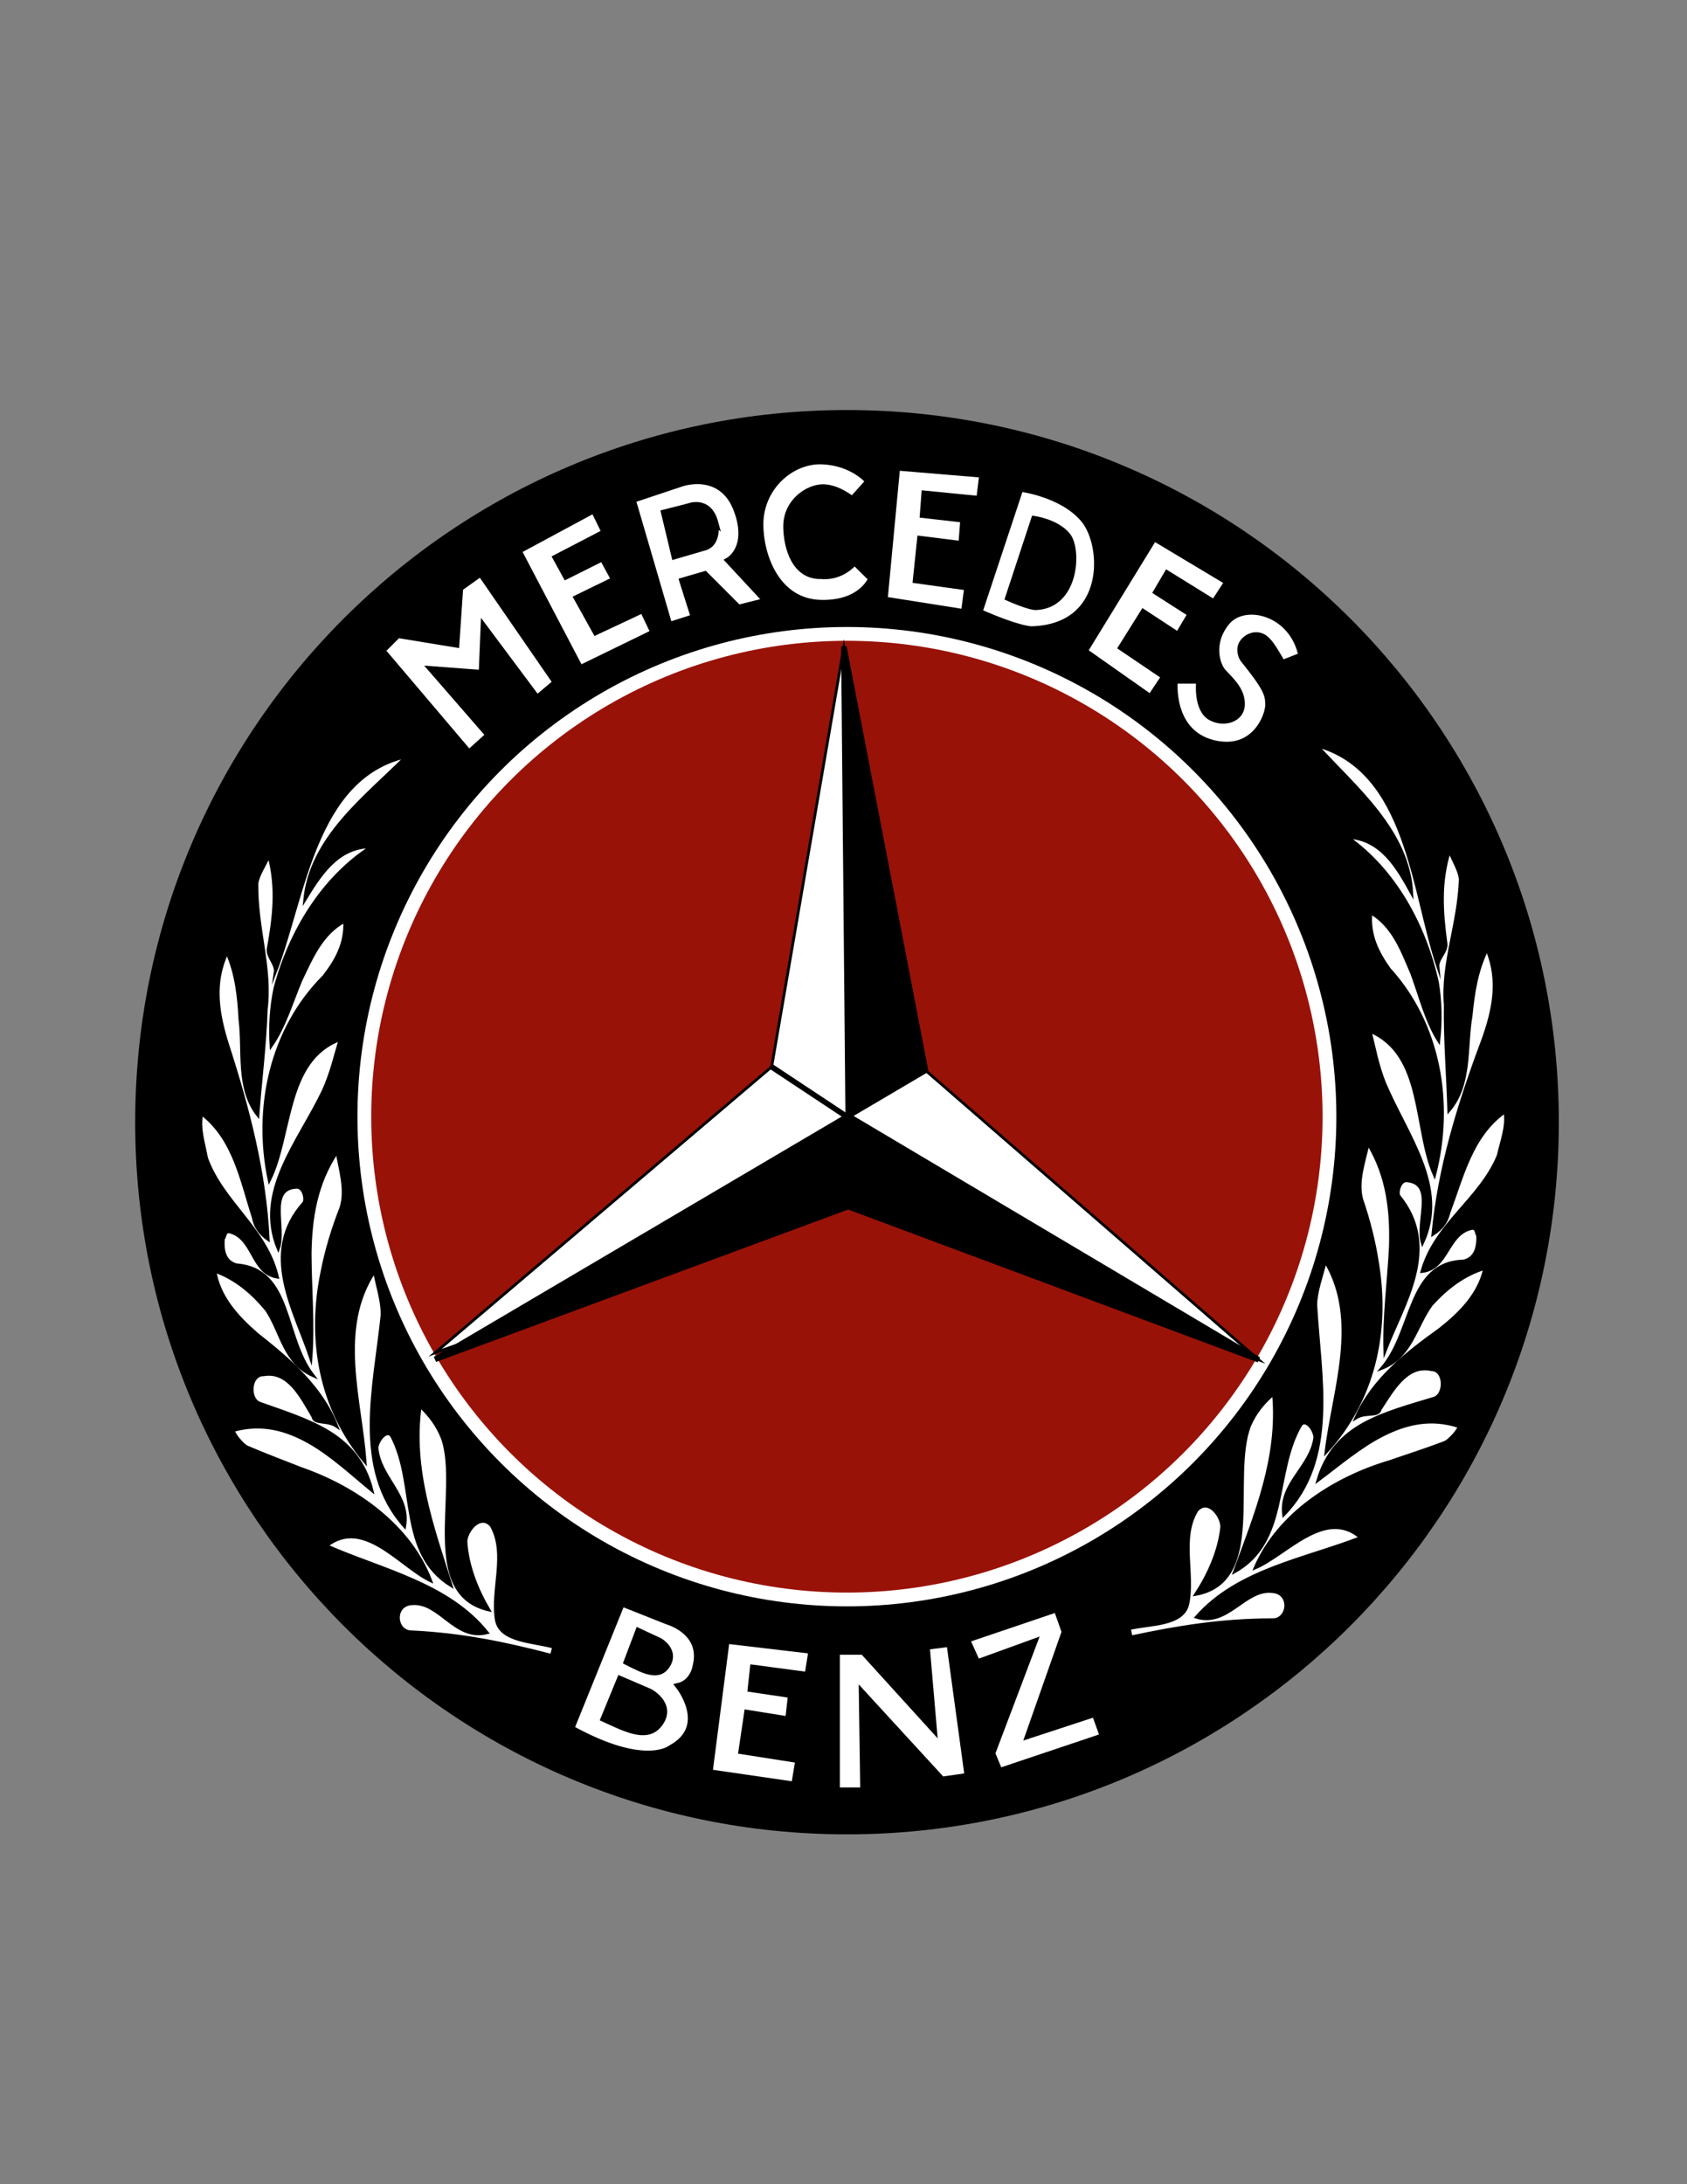 <?xml version="1.0" encoding="utf-8"?>
<!-- Generator: Adobe Illustrator 16.0.0, SVG Export Plug-In . SVG Version: 6.00 Build 0)  -->
<!DOCTYPE svg PUBLIC "-//W3C//DTD SVG 1.1//EN" "http://www.w3.org/Graphics/SVG/1.1/DTD/svg11.dtd">
<svg version="1.1" xmlns="http://www.w3.org/2000/svg" xmlns:xlink="http://www.w3.org/1999/xlink" x="0px" y="0px" width="612px"
	 height="792px" viewBox="0 0 612 792" enable-background="new 0 0 612 792" xml:space="preserve">
<rect x="0" y="0" width="612" height="792" fill="#808080" stroke="none"/>
<g id="Layer_1">
	<g id="benz_copy">
		<g>
			<g>
				<path stroke="#000000" stroke-width="2" stroke-miterlimit="10" d="M307.271,149.683
					c-142.099,0-257.231,115.133-257.231,257.231s115.133,257.231,257.231,257.231s257.231-115.133,257.231-257.231
					S449.369,149.683,307.271,149.683z M157.866,492.898L157.866,492.898 M306.132,234.519 M456.604,493.041L456.604,493.041
					 M456.604,493.041c-30.181,50.253-86.553,86.27-149.333,86.27c-62.78,0-119.367-36.302-149.405-86.412l0,0
					c-13.667-24.77-22.991-55.804-22.991-85.984c0-93.957,77.871-170.26,171.257-172.396l0,0
					c94.384,0.997,173.534,77.728,173.534,172.396C479.666,437.379,470.412,468.271,456.604,493.041L456.604,493.041z"/>
			</g>
		</g>
	</g>
	<g id="Layer_5">
		<circle fill="#991208" stroke="#FFFFFF" stroke-width="5" stroke-miterlimit="10" cx="307.234" cy="404.915" r="175.061"/>
	</g>
	<polygon fill="#FFFFFF" stroke="#000000" stroke-miterlimit="10" points="456.604,493.041 335.742,388.123 306.132,234.519 
		279.938,386.842 157.866,490.501 307.698,437.521 	"/>
	<polygon stroke="#000000" stroke-width="2" stroke-miterlimit="10" points="306.132,234.519 307.698,404.642 335.742,388.123 	"/>
	<g id="Layer_2">
		
			<line fill="none" stroke="#000000" stroke-width="2" stroke-miterlimit="10" x1="307.234" y1="404.915" x2="279.938" y2="386.842"/>
	</g>
	<polygon stroke="#000000" stroke-width="2" stroke-miterlimit="10" points="157.866,492.898 307.698,404.642 456.604,493.041 
		307.698,437.521 	"/>
</g>
<g id="Layer_4">
	<polygon fill="#FFFFFF" stroke="#000000" stroke-width="2" stroke-miterlimit="10" points="170.148,272.808 138.832,235.924 
		144.399,230.357 165.625,233.836 167.017,213.307 174.325,208.088 201.465,247.407 194.854,252.975 175.367,226.877 
		174.672,243.928 156.229,242.535 177.107,266.545 	"/>
	<polygon fill="#FFFFFF" stroke="#000000" stroke-width="2" stroke-miterlimit="10" points="188.242,199.736 215.383,185.121 
		219.21,192.951 201.465,202.173 205.292,209.133 218.516,202.52 222.691,210.176 209.121,216.786 216.08,229.313 233.13,221.31 
		236.956,229.313 210.509,242.188 	"/>
	<path fill="#FFFFFF" stroke="#000000" stroke-width="2" stroke-miterlimit="10" d="M264.097,203.217c0,0,8.178-4.35,3.132-18.096
		c-5.433-14.801-19.833-9.742-19.833-9.742l-17.746,5.916l13.222,45.234l8.699-2.784l-4.175-13.222l8.351-2.436l12.179,12.178
		l9.742-2.435L264.097,203.217z M255.92,198.519l-11.309,3.306l-3.828-16.006l8.873-2.262c0,0,7.481-3.131,9.917,5.916
		C259.573,189.473,260.965,196.779,255.92,198.519z"/>
	<path fill="#FFFFFF" stroke="#000000" stroke-width="2" stroke-miterlimit="10" d="M315.942,209.828c0,0-3.417,9.016-18.093,8.698
		c-16.094-0.348-21.922-17.224-21.922-28.358c0-13.483,11.309-23.313,22.443-22.791c11.135,0.521,16.527,7.168,16.527,7.168
		l-5.741,6.402c0,0-5.219-4.35-10.612-4.35s-13.57,5.22-13.396,14.614c0.139,7.487,3.132,18.094,12.875,17.746
		c0,0,6.524,1.044,12.005-4.959L315.942,209.828z"/>
	<polygon fill="#FFFFFF" stroke="#000000" stroke-width="2" stroke-miterlimit="10" points="325.523,169.628 356.243,172.191 
		355.178,180.842 335.273,178.883 334.684,186.805 349.375,188.479 348.696,197.173 333.716,195.308 332.142,210.478 
		350.796,213.076 349.638,221.87 321.018,217.352 	"/>
	<path fill="#FFFFFF" stroke="#000000" stroke-width="2" stroke-miterlimit="10" d="M393.189,188.603
		c-7.654-9.396-22.965-11.31-22.965-11.31l-14.789,44.577c14.788,6.477,18.877,6.225,18.877,6.225
		C402.062,227.225,400.845,197.997,393.189,188.603z M375.704,220.209c0,0-2.184,0.136-10.085-3.35l9.477-28.779
		c0,0,8.18,1.03,12.269,6.086C391.454,199.222,390.528,219.741,375.704,220.209z"/>
	<polygon fill="#FFFFFF" stroke="#000000" stroke-width="2" stroke-miterlimit="10" points="418.691,195.216 445.141,211.05 
		440.374,218.346 423.368,207.819 419.349,214.671 431.801,222.646 427.361,230.153 414.735,221.878 406.639,234.803 
		422.241,245.354 417.325,252.738 393.623,236.074 	"/>
	<path fill="#FFFFFF" stroke="#000000" stroke-width="2" stroke-miterlimit="10" d="M472.002,237.664
		c-3.305-15.658-20.54-19.664-26.861-12.004c-6.281,7.611-3.411,15.701-1.323,17.919c3.057,3.248,6.959,6.785,6.785,12.005
		c-0.173,5.22-6.394,7.308-11.31,4.697c-5.593-2.97-4.349-13.396-4.349-13.396h-8.699c0,0-2.001,19.765,15.484,22.792
		c13.57,2.349,18.269-10.178,18.269-14.093c0-3.914-0.783-6.133-9.265-16.702c0,0-1.957-3.262,0-6.002s6.394-4.045,9.395-0.392
		c0,0,1.305,1.044,5.089,7.829L472.002,237.664z"/>
	<path fill="#FFFFFF" stroke="#000000" stroke-width="2" stroke-miterlimit="10" d="M252.267,604.108
		c3.131-12.396-10.178-16.05-10.178-16.05l-16.441-6.524l-18.268,45.147c26.88,14.876,36.014,7.047,36.014,7.047
		c14.354-7.829,2.609-22.443,2.609-22.443C251.483,609.979,252.267,604.108,252.267,604.108z M239.74,624.594
		c-4.437,6.786-12.357,2.623-20.878-1.305l6.002-14.628l10.961,4.712C235.825,613.373,244.176,617.809,239.74,624.594z
		 M242.22,603.688c-3.188,5.282-8.882,2.042-15.007-1.016l4.314-11.387l7.879,3.668C239.406,594.954,245.409,598.406,242.22,603.688
		z"/>
	<polygon fill="#FFFFFF" stroke="#000000" stroke-width="2" stroke-miterlimit="10" points="303.677,649.125 303.677,599.02 
		313.072,599.02 338.908,627.465 336.3,597.192 344.389,596.147 350.912,643.906 341.778,645.211 312.55,613.373 313.072,649.125 	
		"/>
	<polygon fill="#FFFFFF" stroke="#000000" stroke-width="2" stroke-miterlimit="10" points="350.912,594.583 383.272,583.622 
		386.143,591.712 372.834,629.553 397.104,621.592 399.975,629.553 362.656,642.079 360.047,635.787 375.443,595.104 
		354.566,602.673 	"/>
	<polygon fill="#FFFFFF" stroke="#000000" stroke-width="2" stroke-miterlimit="10" points="263.652,595.04 294.267,598.646 
		292.908,607.255 273.083,604.622 272.224,612.519 286.851,614.691 285.876,623.358 270.969,620.984 268.88,635.046 
		289.525,638.278 288.068,647.027 257.529,642.585 	"/>
	<path fill="#FFFFFF" stroke="#000000" stroke-miterlimit="10" d="M200.829,597.264c-7.236-2.049-19.4-1.973-20.766-9.855
		c-1.877-10.84,3.958-24.027-1.861-34.184c-3.809-4.414-8.867,1.535-9.171,5.648c0.551,9.037,4.058,17.564,8.379,24.936
		c-25.354-5.758-10.465-42.844-16.834-62.039c-1.838-4.754-4.491-8.355-8.13-11.785c-3.143,22.873,4.553,43.867,11.262,65.033
		c-19.31-11.879-12.396-36.42-21.55-54.117c-1.497-2.785-4.927,0.854-5.4,3.98c0.892,11.01,12.11,17.186,10.046,28.707
		c-18.875-21.09-10.844-50.896-8.213-76.725c0.133-5.098-1.877-10.838-2.729-15.766c-6.84,10.318-8.122,21.959-7.473,33.771
		c0.654,11.828,3.265,23.969,4.095,35.354c-8.148-9.717-13.373-20.807-15.89-32.58s-2.343-24.295,0.225-36.527
		c1.516-7.828,3.9-15.662,6.894-23.285c1.933-6.424-0.247-13.15-1.441-20.047c-3.827,5.736-6.215,11.73-7.671,17.883
		c-1.456,6.15-1.981,12.459-2.085,18.818c0.04,12.68,1.272,25.66,0.278,38.24c-2.929-8.836-7.633-18.443-9.564-28.131
		c-1.932-9.689-1.089-19.475,6.992-28.486c0.814-1.156-0.039-6.084-2.995-5.57c-10.023,0.721-3.522,14.818-6.27,22.396
		c-8.681-20.822,7.481-38.846,16.404-57.644c2.917-6.594,4.034-11.862,5.967-18.286c-20.01,7.525-17.373,34.471-25.652,51.127
		c-5.592-26.434,0.64-54.915,19.772-74.083c4.466-5.724,7.96-11.911,7.581-19.964c-8.356,4.492-11.918,13.227-15.813,21.281
		c-3.442,8.19-5.994,17.049-10.891,24.021c-0.479-7.339,0.008-14.483,1.445-21.241c2.775-10.324,7.133-20.314,12.966-29.113
		c5.834-8.799,13.142-16.408,21.82-21.97c-12.165,0.077-18.512,10.31-24.044,19.387c2.157-22.701,21.958-37.294,36.66-52.019
		c-33.16,7.772-36.831,51.033-47.346,78.226c0.474-3.126-2.994-5.571-2.521-8.697c2.064-11.521,3.313-21.887,0.28-33.54
		c-1.459,3.297-3.902,6.765-4.376,9.892c-0.112,8.139,1.21,15.775,2.321,23.289c1.11,7.515,2.01,14.907,1.052,22.558
		c-0.373,12.497-2.096,25.989-3.004,38.324c-7.789-9.814-5.081-23.477-6.551-34.893c-0.423-8.3-1.338-16.514-4.673-24.055
		c-5.191,11.047-3.271,22.132,0.241,33.271c7.515,23.234,13.58,46.541,14.72,70.701c-3.468-2.445-4.965-5.23-5.478-8.186
		c-4.359-13.453-6.919-28.234-18.649-37.366c-1.117,5.269,0.892,11.009,1.745,15.937c5.857,16.238,21.699,25.674,25.756,43.238
		c-9.38-1.42-8.472-13.756-17.036-16.332c-2.142-0.645-1.801,1.326-2.615,2.482c-0.303,4.113,0.38,8.053,4.663,9.342
		c10.279,0.756,14.473,7.389,17.524,15.486c3.052,8.1,4.939,17.74,10.49,24.793c-10.695-4.695-11.584-15.723-17.062-23.908
		c-5.136-6.215-11.086-11.273-18.666-14.021c1.621,9.361,7.913,16.391,15.229,22.736c5.803,4.576,11.681,9.395,16.796,14.852
		s9.47,11.553,12.234,18.713c-3.474-2.467-8.23-0.631-8.742-3.588c-4.321-7.371-8.984-16.711-17.852-15.176
		c-5.098-0.133-5.532,9.076-1.25,10.365c8.65,3.068,17.505,5.85,24.887,10.346c7.374,4.516,13.191,11.004,15.709,21.34
		c-7.336-6.027-14.771-12.99-22.932-17.594c-8.15-4.576-16.962-7.109-27.138-4.332c-0.985,0.17,2.995,5.57,5.136,6.215
		c6.306,2.713,12.815,5.141,19.269,7.678c19.787,6.871,39.438,20.721,46.964,40.73c-11.048-5.191-24.314-23.191-37.729-12.748
		c19.784,8.75,43.982,13.693,58.233,31.523c-11.652,3.033-17.168-11.234-27.192-10.514c-7.068,0.209-6.347,10.234-0.265,10.195
		c18.419,0.869,34.223,4.223,50.718,8.523L200.829,597.264z"/>
	<path fill="#FFFFFF" stroke="#000000" stroke-miterlimit="10" d="M409.716,590.541c7.321-1.721,19.469-1.095,21.189-8.906
		c2.365-10.745-2.867-24.183,3.404-34.065c4.004-4.237,8.789,1.935,8.907,6.057c-0.958,9.004-4.848,17.363-9.497,24.531
		c25.588-4.605,12.391-42.326,19.621-61.215c2.051-4.666,4.863-8.144,8.652-11.404c2.105,22.991-6.53,43.616-14.189,64.457
		c19.828-10.994,14.03-35.822,23.975-53.088c1.621-2.715,4.883,1.075,5.216,4.221c-1.39,10.958-12.876,16.62-11.335,28.224
		c19.809-20.216,13.133-50.354,11.673-76.275c0.098-5.098,2.364-10.741,3.44-15.626c6.366,10.617,7.119,22.304,5.938,34.074
		c-1.188,11.787-4.346,23.797-5.689,35.132c8.58-9.337,14.301-20.181,17.348-31.827c3.045-11.648,3.438-24.165,1.426-36.501
		c-1.16-7.889-3.188-15.822-5.835-23.573c-1.64-6.504,0.843-13.125,2.346-19.961c3.565,5.903,5.679,12,6.856,18.211
		c1.176,6.21,1.415,12.536,1.23,18.895c-0.611,12.664-2.429,25.576-2.004,38.188c3.323-8.695,8.459-18.08,10.826-27.671
		c2.367-9.592,1.966-19.405-5.698-28.772c-0.761-1.192,0.313-6.077,3.243-5.43c9.98,1.173,2.85,14.962,5.25,22.656
		c9.614-20.408-5.717-39.144-13.782-58.325c-2.615-6.72-3.492-12.032-5.134-18.537c19.649,8.422,15.797,35.221,23.315,52.233
		c6.78-26.153,1.843-54.887-16.403-74.9c-4.204-5.919-7.414-12.259-6.673-20.286c8.147,4.865,11.309,13.753,14.835,21.975
		c3.07,8.338,5.219,17.302,9.794,24.488c0.812-7.31,0.646-14.468-0.483-21.284c-2.307-10.439-6.208-20.616-11.637-29.67
		c-5.43-9.054-12.387-16.985-20.805-22.934c12.148,0.627,18.027,11.136,23.143,20.454c-1.129-22.775-20.25-38.248-34.271-53.622
		c32.774,9.263,34.487,52.646,43.762,80.285c-0.332-3.145,3.242-5.43,2.911-8.573c-1.542-11.604-2.321-22.016,1.235-33.519
		c1.309,3.359,3.594,6.935,3.926,10.079c-0.257,8.135-1.924,15.704-3.373,23.16c-1.447,7.457-2.681,14.801-2.068,22.487
		c-0.193,12.501,0.918,26.058,1.268,38.421c8.225-9.452,6.137-23.224,8.122-34.562c0.796-8.273,2.083-16.437,5.755-23.819
		c4.686,11.271,2.267,22.258-1.744,33.227c-8.559,22.87-15.67,45.879-17.901,69.963c3.576-2.287,5.196-5.001,5.843-7.931
		c4.963-13.241,8.188-27.893,20.318-36.484c0.878,5.313-1.387,10.957-2.463,15.842c-6.585,15.956-22.836,24.666-27.684,42.03
		c9.434-0.995,9.084-13.359,17.756-15.546c2.17-0.548,1.739,1.405,2.5,2.598c0.117,4.123-0.741,8.028-5.079,9.121
		c-10.303,0.292-14.792,6.729-18.206,14.679c-3.414,7.954-5.736,17.5-11.602,24.294c10.896-4.207,12.283-15.183,18.127-23.113
		c5.409-5.976,11.583-10.761,19.279-13.163c-2.042,9.278-8.646,16.017-16.24,22.025c-6.004,4.309-12.094,8.856-17.45,14.077
		c-5.356,5.22-9.981,11.112-13.068,18.141c3.583-2.307,8.251-0.258,8.896-3.188c4.651-7.169,9.73-16.289,18.52-14.354
		c5.098,0.098,5.117,9.316,0.779,10.411c-8.779,2.674-17.749,5.052-25.328,9.21c-7.569,4.178-13.676,10.396-16.656,20.608
		c7.6-5.69,15.342-12.311,23.703-16.54c8.348-4.203,17.266-6.336,27.306-3.101c0.976,0.214-3.244,5.429-5.411,5.976
		c-6.422,2.426-13.035,4.557-19.596,6.8c-20.077,5.97-40.336,18.917-48.758,38.565c11.271-4.686,25.338-22.068,38.269-11.029
		c-20.161,7.848-44.556,11.691-59.599,28.859c11.502,3.558,17.657-10.446,27.64-9.273c7.052,0.528,5.876,10.51-0.197,10.196
		c-18.438,0.036-34.378,2.672-51.05,6.223L409.716,590.541z"/>
</g>
</svg>
